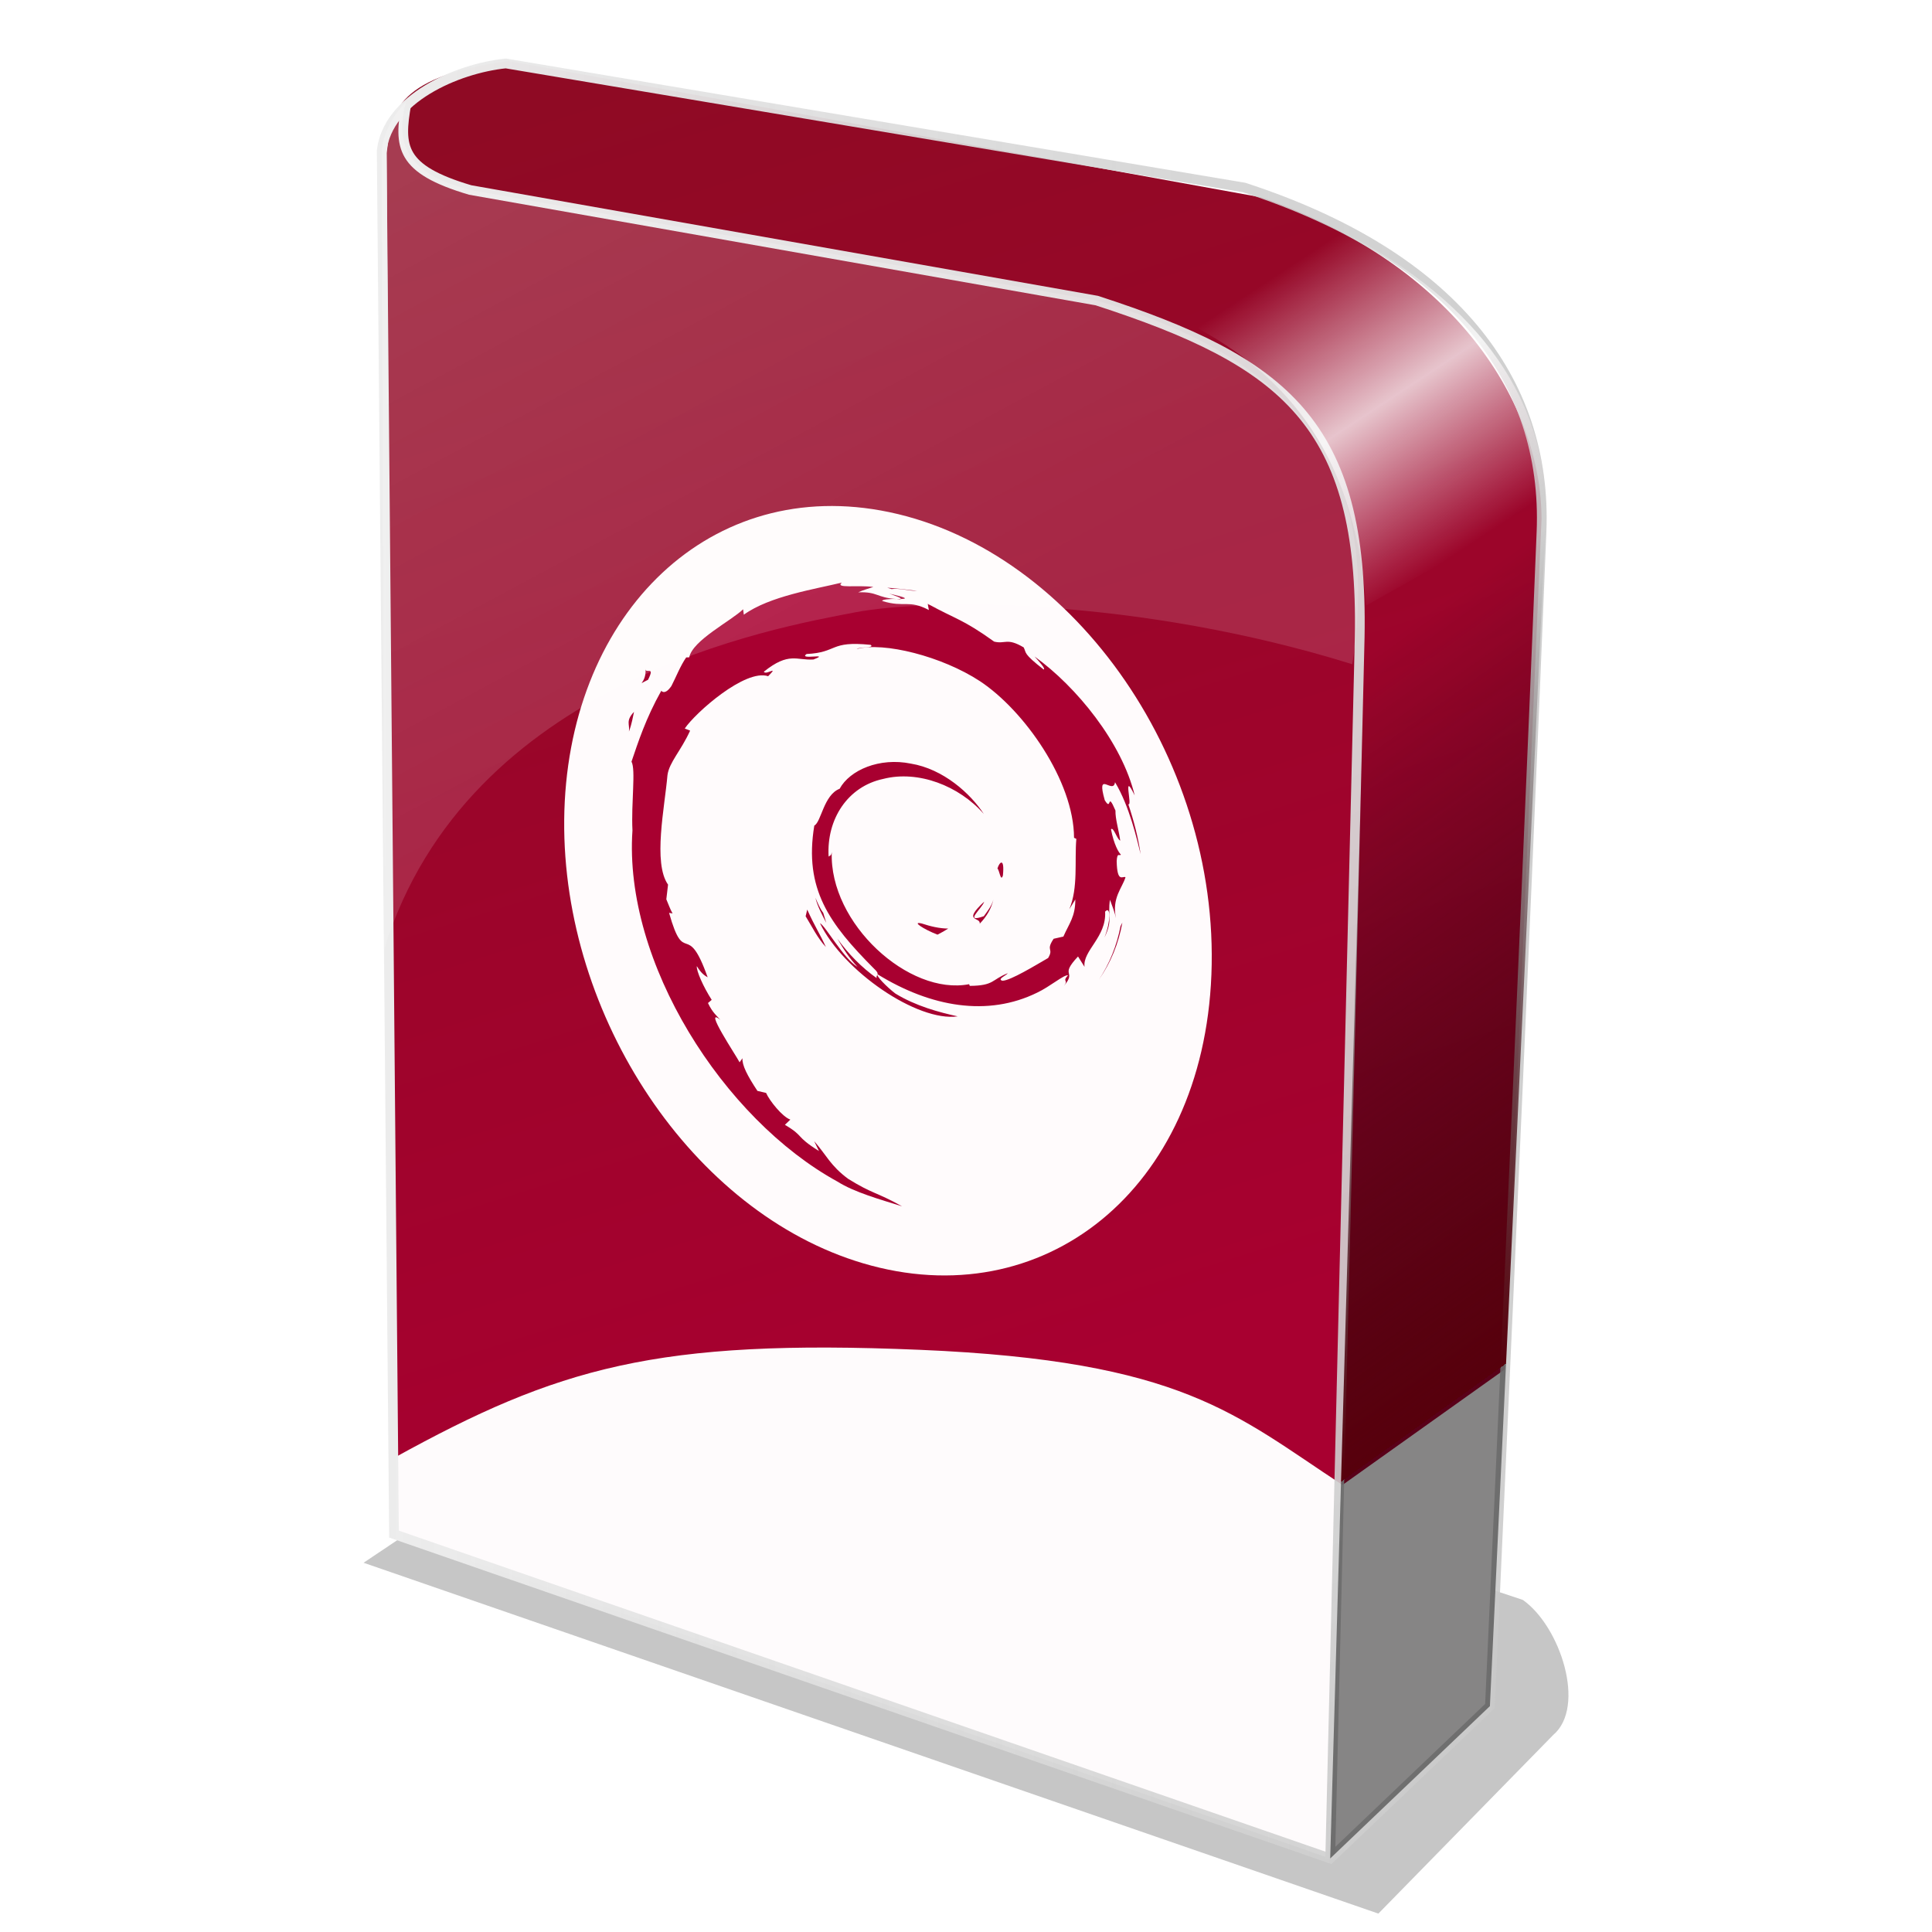 <svg enable-background="new" height="256" viewBox="0 0 256 256" width="256" xmlns="http://www.w3.org/2000/svg" xmlns:xlink="http://www.w3.org/1999/xlink">
  <defs>
    <linearGradient id="linearGradient4862">
      <stop offset="0" stop-color="#ededed"/>
      <stop offset="1" stop-color="#c8c8c8" stop-opacity=".879"/>
    </linearGradient>
    <linearGradient id="linearGradient4570" gradientTransform="matrix(3.873 -2.957 2.957 3.873 -85.837 -1163.37)" gradientUnits="userSpaceOnUse" x1="-107.397" x2="-108.02" y1="227.49" y2="236.499">
      <stop offset="0" stop-color="#fff" stop-opacity="0"/>
      <stop offset=".5" stop-color="#fff" stop-opacity=".764"/>
      <stop offset="1" stop-color="#fbe5ec" stop-opacity="0"/>
    </linearGradient>
    <linearGradient id="linearGradient4583" gradientUnits="userSpaceOnUse" x1="187.654" x2="115.384" y1="235.013" y2="134.078">
      <stop offset="0" stop-opacity=".471"/>
      <stop offset=".3" stop-opacity=".471"/>
      <stop offset=".3" stop-color="#57000c"/>
      <stop offset="1" stop-color="#090909" stop-opacity="0"/>
    </linearGradient>
    <linearGradient id="linearGradient4854" gradientUnits="userSpaceOnUse" x1="129.698" x2="74.346" y1="186.997" y2="11.826">
      <stop offset="0" stop-color="#a80030"/>
      <stop offset="1" stop-color="#8f0a24"/>
    </linearGradient>
    <linearGradient id="linearGradient4856" gradientUnits="userSpaceOnUse" x1="106.581" x2="65.352" y1="93.714" y2="16.873">
      <stop offset="0" stop-color="#fff" stop-opacity=".133"/>
      <stop offset="1" stop-color="#fff" stop-opacity=".203"/>
    </linearGradient>
    <linearGradient id="linearGradient4864" gradientUnits="userSpaceOnUse" x1="51.022" x2="176.044" xlink:href="#linearGradient4862" y1="14.862" y2="245.1"/>
    <linearGradient id="linearGradient4872" gradientUnits="userSpaceOnUse" x1="49.933" x2="204.94" xlink:href="#linearGradient4862" y1="127.376" y2="127.376"/>
    <filter id="filter951" color-interpolation-filters="sRGB" height="1.173" width="1.084" x="-.042" y="-.087">
      <feGaussianBlur stdDeviation=".573"/>
    </filter>
  </defs>
  <path d="m18.817 283.009 27.594 9.54 4.756-4.859c.896-.763.201-2.942-.827-3.67l-22.073-7.341z" filter="url(#filter951)" opacity=".476" transform="matrix(4.873 0 0 4.873 -43.52 -1172.03)"/>
  <path d="m52.206 203.277 124.053 42.979 21.164-20.187 5.21-125.355-151.403-15.954z" fill="#fefbfc"/>
  <path d="m177.886 196.765 21.489-15.303 4.884-112.657c-.006-15.087-11.152-33.626-37.118-42.653l-99.796-18.071c-15.699 2.211-15.426 7.358-16.117 12.21l.977 172.892c21.727-11.994 34.798-15.794 69.678-14.326 34.88 1.468 41.812 8.609 56.003 17.908z" fill="url(#linearGradient4854)"/>
  <path d="m53.834 13.799c-.97 5.612-.871 8.612 8.466 11.376l83.027 14.652c24.823 8.062 35.382 16.263 34.839 44.607l-3.907 161.822" fill="none" stroke="url(#linearGradient4864)" stroke-width="1.289"/>
  <path d="m197.422 226.069s4.671-101.374 6.838-155.635c.801-20.067-11.781-36.596-39.397-45.584l-97.842-16.443c-6.533.674-15.66 4.701-16.443 11.559l1.628 183.311 124.053 42.979z" fill="none" stroke="url(#linearGradient4872)" stroke-width="1.289"/>
  <path d="m156.711 42.452 18.69-13.081c20.643 10.139 28.819 22.987 29.522 37.461l-23.9 13.407c-1.61-21.088-11.474-31.382-24.312-37.786z" fill="url(#linearGradient4570)"/>
  <path d="m176.258 246.256 4.765-166.017 23.9-13.407-7.501 159.237z" fill="url(#linearGradient4583)"/>
  <g transform="matrix(2.883 0 0 2.883 23.713 -794.824)">
    <path d="m47.452 320.495c-.394 9.911-7.751 15.71-16.015 13.259-7.83-2.322-13.815-11.33-13.731-20.377.086-9.216 6.427-15.684 14.553-14.221 8.592 1.548 15.596 11.224 15.193 21.339z" fill="#fffbfc"/>
    <g transform="matrix(.265 0 0 .265 20.902 300.092)">
      <path d="m49.944 68.095c-1.844-.422.326.996 2.733 1.938.683-.336 1.305-.694 1.861-1.055-1.521-.012-3.056-.376-4.594-.884" fill="#a80030"/>
      <path d="m60.012 68.128c1.164-1.2 2.03-2.615 2.368-4.214-.287 1.129-.997 1.993-1.667 2.922-3.569 1.259-.295-1.328.071-2.526-3.903 3.616-.598 2.589-.772 3.818" fill="#a80030"/>
      <path d="m64.026 59.772c.326-3.19-.607-2.372-.946-1.205.348.256.565 2.429.946 1.205" fill="#a80030"/>
      <path d="m44.328 10.899c.986.364 2.134.719 1.967.919 1.093-.022 1.345-.189-1.967-.919" fill="#a80030"/>
      <path d="m46.295 11.819-.705.006.654.07.051-.075" fill="#a80030"/>
      <path d="m76.586 63.933c.018 2.962-1.06 4.141-2.07 6.433l-1.69.382c-1.438 2.148.081 1.604-.955 3.336-2.17 1.25-6.559 3.94-7.929 3.944-.99-.266.706-.938.936-1.31-2.845 1.12-2.321 2.161-6.596 2.199l-.116-.291c-10.447 2.028-24.274-10.558-23.821-22.908-.124.764-.317.521-.546.787-.379-6.523 3.328-12.176 9.463-13.481 6.08-1.555 13.175 1.194 17.46 6.083-2.332-3.561-7.031-7.812-12.664-8.739-5.458-1.106-10.59 1.126-12.346 4.363-2.773 1.067-3.191 5.784-4.395 6.386-1.825 11.031 2.648 17.056 10.33 24.786 1.219 1.114.326 1.012.48 1.666-2.58-1.832-4.918-4.201-6.819-6.855 1.001 1.722 2.086 3.426 3.507 4.908-2.427-1.414-5.572-7.142-6.515-7.576 4.034 8.325 16.892 17.142 23.887 16.161-3.217-.706-7.273-1.79-10.805-3.956-1.473-1.114-3.458-3.147-3.09-3.341 9.273 5.712 19.122 7.391 27.686 3.177 2.202-1.038 4.65-3.138 5.336-3.007-1.078 1.196.153.74-.681 1.824 2.271-2.729-.894-1.554 2.424-5.085l1.127 1.798c-.347-2.82 3.834-5.155 3.569-9.574.984-1.105.997 1.669-.104 4.473 1.498-3.047.499-3.829.952-6.534.351 1.027.821 2.141 1.044 3.191-.787-3.478 1.122-5.296 1.643-7.099-.441-.287-1.448 1.131-1.528-2.793.091-1.678.534-.77.73-1.144-.348-.27-1.234-1.771-1.713-4.377.431-.492 1.044 1.755 1.6 1.965-.29-2.054-.857-3.697-.829-5.22-1.521-3.547-.592.299-1.853-1.784-1.559-5.443 1.482-.865 1.777-3.127 2.517 4.15 3.829 10.025 4.44 12.473-.428-2.914-1.186-5.815-2.136-8.668.793.49-1.09-6.049 1.108-1.513-2.197-9.141-10.078-18.856-17.373-24.1.878.966 1.988 2.181 1.573 2.255-3.6-2.807-2.952-2.842-3.449-3.824-2.936-1.739-3.168-.53-5.123-1.006-5.459-3.911-6.529-3.817-11.525-6.559l.202 1.081c-3.576-1.865-4.209-.372-8.065-1.56-.23-.225 1.252-.409 2.469-.347-3.463-.223-3.275-1.3-6.653-1.163.839-.409 1.722-.618 2.618-.932-2.802-.371-6.691.311-5.475-.755-4.553 1.114-12.526 2.336-16.99 5.568l-.122-.944c-2.039 1.997-8.772 5.376-9.345 8.338l-.527.014c-1.045 1.523-1.732 3.348-2.563 4.957-1.357 1.989-1.954.459-1.771.855-2.664 4.738-4.003 8.89-5.152 12.267.771 1.364-.07 7.122.167 11.928-1.567 22.886 15.763 50.062 35.548 60.899 2.95 1.866 7.4 3.099 11.21 4.294-4.466-2.504-5.058-2.097-9.366-4.778-3.081-2.287-3.726-4.082-5.88-6.53l.836 1.719c-4.254-2.664-2.457-2.511-5.91-4.544l.942-.907c-1.379-.484-3.607-3.264-4.204-4.625l-1.502-.354c-1.759-2.656-2.687-4.476-2.596-5.665l-.497.71c-.53-1.065-6.426-9.863-3.338-7.366-.571-.675-1.336-1.206-2.146-2.919l.646-.549c-1.468-2.294-2.687-5.058-2.579-5.847.782 1.272 1.333 1.615 1.879 1.939-3.635-10.249-3.978-1.541-6.692-11.181l.602.102c-.451-.807-.72-1.628-1.08-2.457l.299-2.537c-2.654-3.776-.569-13.485-.099-19.002.304-2.224 2.341-4.212 3.927-7.709l-.93-.366c1.832-2.729 10.487-10.399 14.464-9.074 1.988-2.014-.384-.089-.752-.776 4.354-3.498 5.678-1.931 8.603-2.125 3.194-1.199-2.707.163-1.192-.949 5.483-.26 3.926-2.333 11.123-1.587.753.578-1.782.299-2.427.72 4.667-1.279 14.777 1.255 21.364 5.569 7.726 5.101 16.303 17.351 16.334 27.171l.398.191c-.331 3.814.353 8.46-1.222 12.206z" fill="#a80030"/>
      <path d="m30.088 65.689-.275 1.157c1.139 1.838 2.034 3.747 3.508 5.332-1.036-2.316-1.819-3.359-3.233-6.488" fill="#a80030"/>
      <path d="m32.866 66.26c-.608-.821-.959-1.717-1.354-2.62.364 1.507 1.146 2.917 1.871 4.335z" fill="#a80030"/>
      <path d="m84.745 67.945-.312.605c-.652 3.363-1.911 6.532-3.76 9.293 2.038-2.892 3.416-6.278 4.073-9.898" fill="#a80030"/>
      <path d="m44.716 10.1c1.267-.208 3.099.347 4.446.307-1.749-.192-3.483-.438-5.194-.55z" fill="#a80030"/>
      <path d="m2.038 23.909c.234 2.548-1.894 3.059.446 1.916 1.286-2.575-.477-.887-.446-1.916" fill="#a80030"/>
      <path d="m-.828 34.806c.552-1.531.66-2.501.876-3.413-1.492 1.576-.705 2.156-.876 3.413" fill="#a80030"/>
    </g>
  </g>
  <path d="m53.834 13.454c-2.686 2.794-3.142 5.312-3.256 6.512l.326 105.819c11.022-35.673 52.133-42.648 62.189-44.607s37.74-1.997 66.096 6.838c3.881-25.595-6.763-40.258-33.862-48.188l-83.027-14.652c-3.616-1.042-11.046-2.971-8.466-11.721z" fill="url(#linearGradient4856)"/>
</svg>
